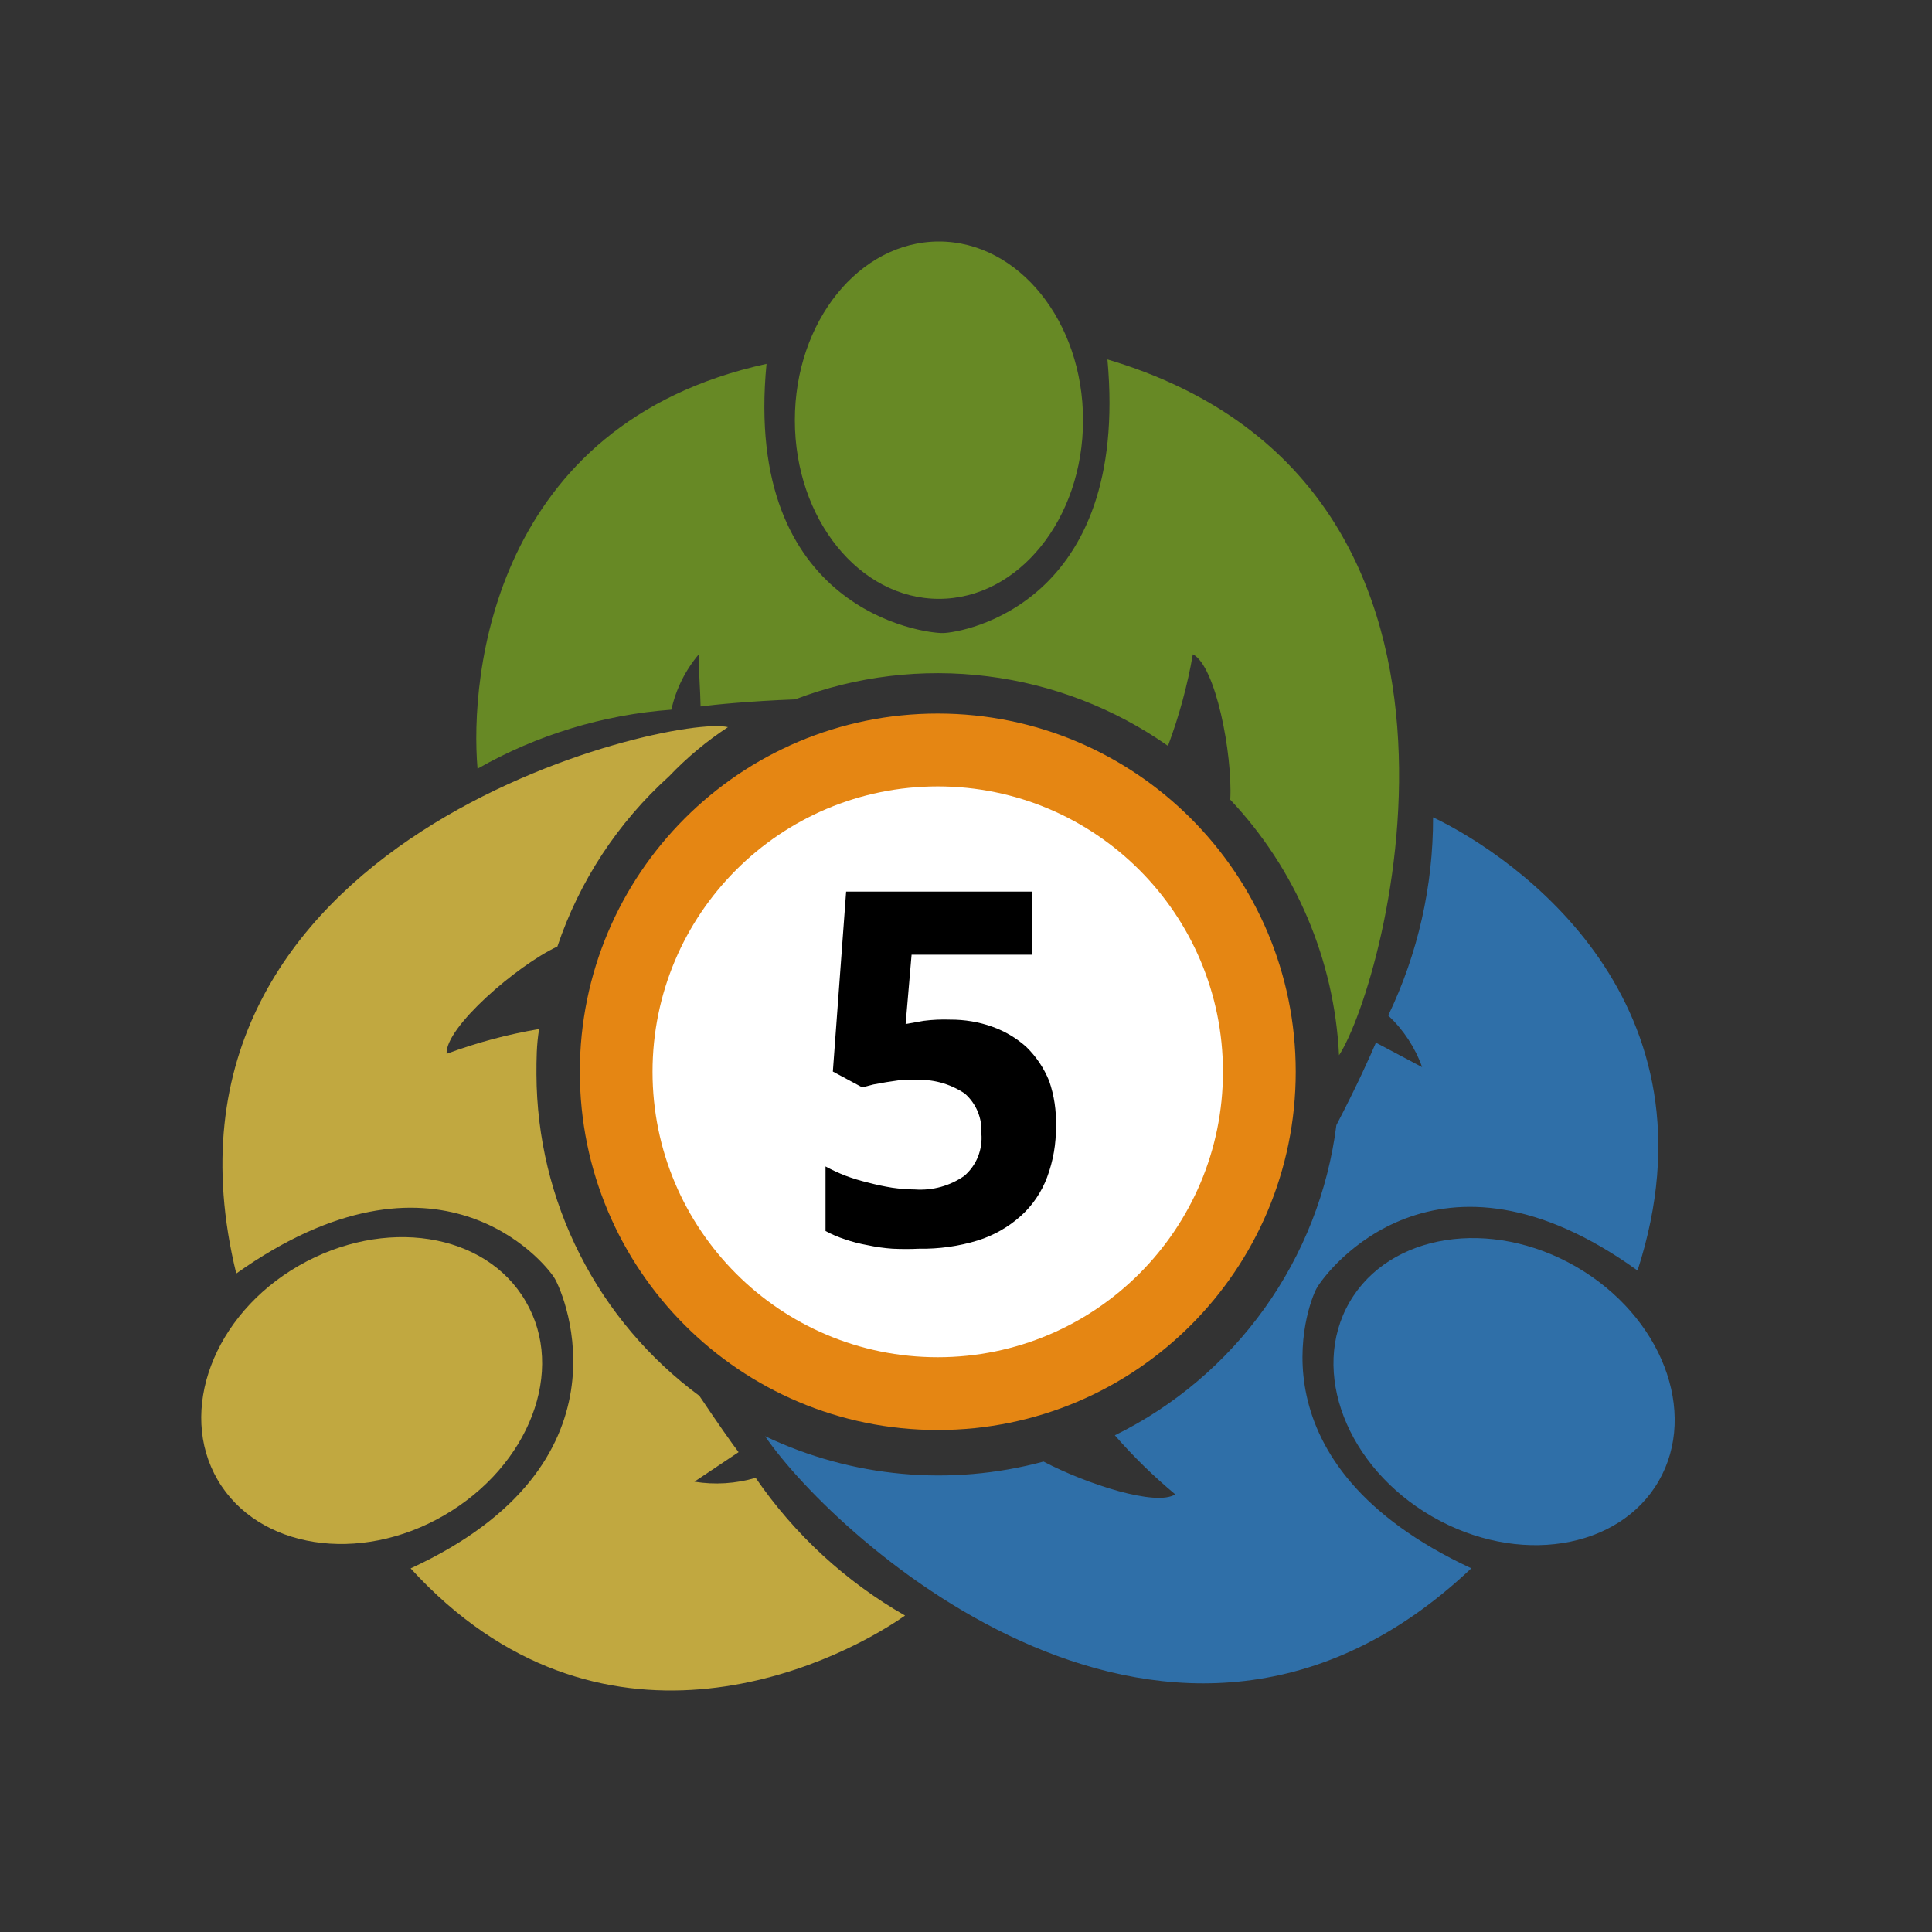 <svg viewBox="0 0 24 24" fill="none" xmlns="http://www.w3.org/2000/svg">
<rect x="0" y="0" width="24" height="24" fill="#333333" stroke="none"/>
<path d="M11.649 17.764C14.105 17.764 16.096 15.772 16.096 13.314C16.096 10.856 14.105 8.864 11.649 8.864C9.194 8.864 7.203 10.856 7.203 13.314C7.203 15.772 9.194 17.764 11.649 17.764Z" fill="#E58613"/>
<path d="M11.649 16.86C13.605 16.86 15.192 15.272 15.192 13.314C15.192 11.356 13.605 9.769 11.649 9.769C9.692 9.769 8.106 11.356 8.106 13.314C8.106 15.272 9.692 16.86 11.649 16.86Z" fill="white"/>
<path d="M11.803 12.666C11.981 12.665 12.159 12.694 12.326 12.754C12.483 12.81 12.627 12.895 12.751 13.007C12.873 13.126 12.969 13.27 13.033 13.428C13.095 13.608 13.124 13.798 13.117 13.988C13.121 14.206 13.083 14.422 13.007 14.626C12.938 14.809 12.827 14.974 12.681 15.105C12.527 15.243 12.345 15.347 12.147 15.409C11.91 15.482 11.663 15.516 11.415 15.512C11.307 15.517 11.198 15.517 11.089 15.512C10.985 15.505 10.881 15.49 10.778 15.468C10.682 15.451 10.588 15.427 10.496 15.395C10.413 15.368 10.332 15.334 10.255 15.292V14.49C10.334 14.533 10.416 14.571 10.5 14.604C10.593 14.639 10.689 14.668 10.786 14.691C10.883 14.717 10.982 14.738 11.082 14.754C11.177 14.768 11.272 14.775 11.367 14.776C11.585 14.791 11.8 14.732 11.979 14.607C12.053 14.543 12.112 14.461 12.149 14.369C12.185 14.277 12.2 14.178 12.191 14.08C12.197 13.987 12.181 13.895 12.146 13.809C12.11 13.723 12.056 13.647 11.986 13.585C11.799 13.459 11.575 13.399 11.349 13.417H11.184L11.009 13.443L10.848 13.472L10.712 13.508L10.346 13.311L10.511 11.076H12.824V11.86H11.324L11.25 12.721L11.474 12.681C11.583 12.667 11.693 12.662 11.803 12.666Z" fill="black"/>
<path d="M11.664 7.439C12.652 7.439 13.454 6.445 13.454 5.22C13.454 3.994 12.652 3 11.664 3C10.675 3 9.874 3.994 9.874 5.22C9.874 6.445 10.675 7.439 11.664 7.439Z" fill="#678925"/>
<path d="M14.511 9.26C14.648 8.893 14.751 8.514 14.818 8.128C15.1 8.267 15.312 9.362 15.283 9.934C16.097 10.797 16.576 11.923 16.634 13.109C17.219 12.212 18.936 6.003 13.757 4.465C14.035 7.512 11.96 7.857 11.718 7.864C11.477 7.871 9.226 7.582 9.522 4.52C6.119 5.264 5.833 8.399 5.932 9.549C6.67 9.129 7.493 8.878 8.34 8.816C8.396 8.563 8.513 8.326 8.681 8.128C8.681 8.399 8.699 8.553 8.703 8.776C8.867 8.754 9.306 8.71 9.877 8.688C10.638 8.398 11.458 8.3 12.266 8.401C13.074 8.501 13.845 8.799 14.511 9.267V9.26Z" fill="#678925"/>
<path d="M20.605 18.398C21.099 17.541 20.64 16.35 19.58 15.736C18.519 15.123 17.258 15.321 16.764 16.177C16.269 17.034 16.729 18.225 17.789 18.838C18.85 19.451 20.111 19.254 20.605 18.398Z" fill="#2F6FA8"/>
<path d="M16.356 16.003C16.48 15.783 17.846 13.985 20.342 15.783C21.418 12.457 18.848 10.655 17.802 10.153C17.804 11.005 17.614 11.847 17.245 12.615C17.434 12.792 17.579 13.012 17.666 13.256L17.092 12.952C17.029 13.102 16.857 13.486 16.601 13.977C16.497 14.797 16.191 15.578 15.71 16.251C15.23 16.923 14.59 17.466 13.849 17.83C14.079 18.094 14.33 18.339 14.599 18.563C14.365 18.717 13.501 18.438 12.963 18.156C11.809 18.467 10.583 18.355 9.504 17.841C10.376 19.116 14.581 22.98 18.277 19.482C15.499 18.189 16.239 16.215 16.356 16.003Z" fill="#2F6FA8"/>
<path d="M6.529 16.164C6.031 15.307 4.772 15.113 3.71 15.724C2.649 16.336 2.206 17.53 2.704 18.384C3.202 19.237 4.461 19.438 5.519 18.823C6.576 18.208 7.034 17.021 6.529 16.164Z" fill="#C1A840"/>
<path d="M6.664 13.347C6.664 13.157 6.664 12.981 6.697 12.783C6.305 12.849 5.92 12.952 5.548 13.091C5.526 12.765 6.423 11.992 6.924 11.758C7.197 10.946 7.675 10.218 8.311 9.644C8.531 9.413 8.776 9.208 9.043 9.033C8.359 8.861 1.61 10.395 2.935 15.82C5.427 14.051 6.767 15.673 6.891 15.882C7.015 16.091 7.901 18.193 5.101 19.483C7.44 22.046 10.295 20.731 11.243 20.069C10.503 19.646 9.869 19.061 9.387 18.358C9.14 18.431 8.88 18.447 8.626 18.406L9.175 18.039C9.094 17.933 8.911 17.673 8.688 17.34C8.063 16.878 7.554 16.277 7.203 15.584C6.851 14.891 6.667 14.125 6.664 13.347Z" fill="#C1A840"/>
</svg>

